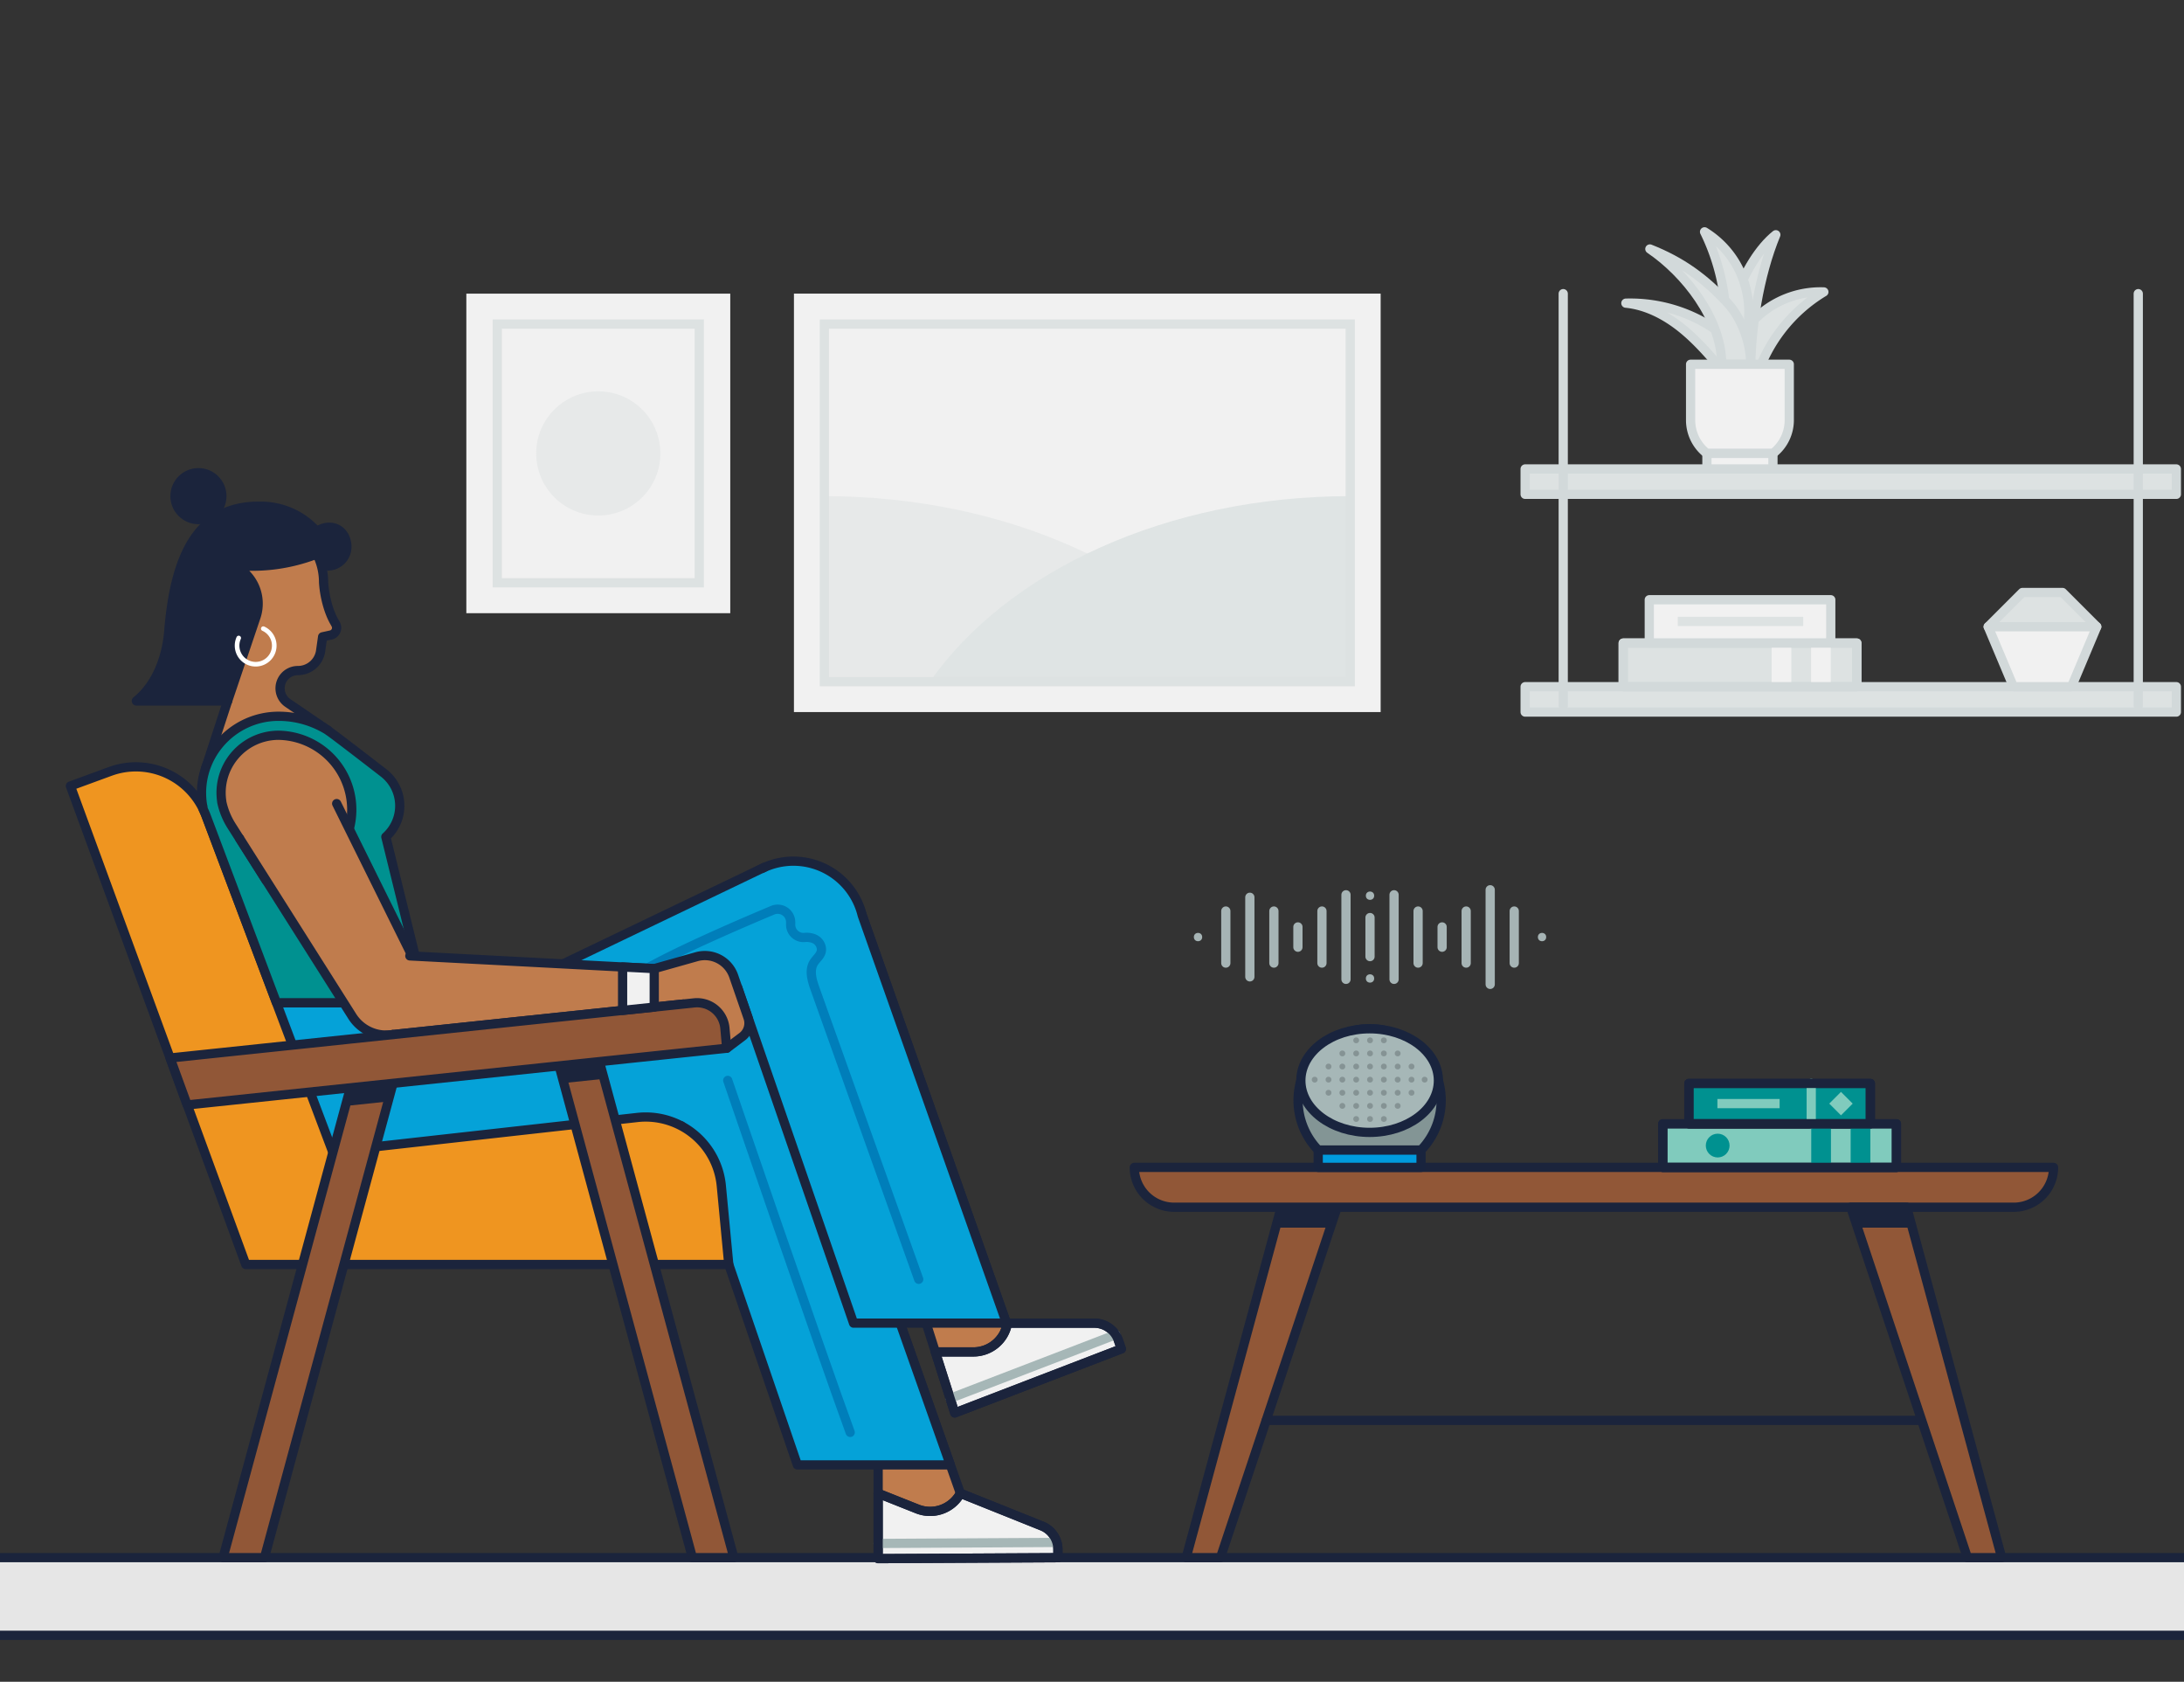 <svg id="Layer_1" data-name="Layer 1" xmlns="http://www.w3.org/2000/svg" viewBox="0 0 840 646.72"><rect x="0" y="0" width="840" height="646.72" fill="#333333" stroke="none"/><defs><style>.cls-1{fill:#e6e6e6;}.cls-1,.cls-10,.cls-15,.cls-2,.cls-25,.cls-26,.cls-28,.cls-31,.cls-32,.cls-9{stroke:#1b243c;}.cls-1,.cls-10,.cls-13,.cls-15,.cls-17,.cls-18,.cls-2,.cls-20,.cls-24,.cls-25,.cls-26,.cls-27,.cls-28,.cls-3,.cls-30,.cls-31,.cls-32,.cls-33,.cls-4,.cls-5,.cls-6,.cls-9{stroke-linecap:round;stroke-linejoin:round;}.cls-1,.cls-13,.cls-14,.cls-17,.cls-18,.cls-20,.cls-21,.cls-27,.cls-3,.cls-30,.cls-4,.cls-5,.cls-6{stroke-width:3.55px;}.cls-2{fill:#915737;}.cls-10,.cls-15,.cls-2,.cls-25,.cls-26,.cls-28,.cls-31,.cls-32,.cls-9{stroke-width:3.55px;}.cls-3{fill:#839595;}.cls-3,.cls-4,.cls-5{stroke:#19243e;}.cls-4{fill:#a6b7b7;}.cls-5{fill:#009bde;}.cls-14,.cls-15,.cls-20,.cls-21,.cls-24,.cls-27,.cls-30,.cls-33,.cls-6{fill:none;}.cls-6{stroke:#a6b4b5;}.cls-7{fill:#a6b4b5;}.cls-8{fill:#859394;}.cls-12,.cls-9{fill:#80cbbd;}.cls-10,.cls-11{fill:#009190;}.cls-13,.cls-18,.cls-19,.cls-26{fill:#f1f1f1;}.cls-13,.cls-14{stroke:#80cbbd;}.cls-14,.cls-21{stroke-miterlimit:10;}.cls-16,.cls-32{fill:#1b243c;}.cls-17{fill:#dde2e2;}.cls-17,.cls-18,.cls-20{stroke:#d2d9da;}.cls-21{stroke:#dde2e2;}.cls-22{fill:#e7e9e9;}.cls-23{fill:#dfe4e4;}.cls-24{stroke:#fd6b6b;stroke-width:2.3px;}.cls-25{fill:#c07c4d;}.cls-27{stroke:#a6b7b7;}.cls-28,.cls-29{fill:#05a2d8;}.cls-30{stroke:#007eba;}.cls-31{fill:#ef9520;}.cls-33{stroke:#fff;stroke-width:1.78px;}</style></defs><rect class="cls-1" x="-11.49" y="598.98" width="944.35" height="29.87"/><polygon class="cls-2" points="456.23 598.98 469.41 598.98 514.29 464.23 492.75 464.23 456.23 598.98"/><path class="cls-2" d="M436.27,448.91H789.83a0,0,0,0,1,0,0v0a15.32,15.32,0,0,1-15.32,15.32H451.59a15.32,15.32,0,0,1-15.32-15.32v0a0,0,0,0,1,0,0Z"/><polygon class="cls-2" points="769.88 598.98 756.7 598.98 711.82 464.23 733.35 464.23 769.88 598.98"/><path class="cls-3" d="M546.56,442.25a27.52,27.52,0,1,0-39.56,0Z"/><ellipse class="cls-4" cx="526.78" cy="415.53" rx="26.45" ry="19.92"/><rect class="cls-5" x="507" y="442.25" width="39.56" height="6.66"/><line class="cls-6" x1="499.2" y1="356.44" x2="499.2" y2="364.24"/><line class="cls-6" x1="508.44" y1="370.35" x2="508.44" y2="350.33"/><line class="cls-6" x1="517.69" y1="376.6" x2="517.69" y2="344.08"/><line class="cls-6" x1="471.47" y1="370.35" x2="471.47" y2="350.33"/><line class="cls-6" x1="489.96" y1="370.35" x2="489.96" y2="350.33"/><line class="cls-6" x1="480.71" y1="375.64" x2="480.71" y2="345.04"/><circle class="cls-7" cx="460.78" cy="360.34" r="1.6"/><line class="cls-6" x1="526.93" y1="367.85" x2="526.93" y2="352.84"/><circle class="cls-7" cx="526.93" cy="344.43" r="1.6"/><circle class="cls-7" cx="526.93" cy="376.26" r="1.6"/><line class="cls-6" x1="554.66" y1="364.24" x2="554.66" y2="356.44"/><line class="cls-6" x1="545.42" y1="350.33" x2="545.42" y2="370.35"/><line class="cls-6" x1="536.18" y1="344.08" x2="536.18" y2="376.6"/><line class="cls-6" x1="582.4" y1="350.33" x2="582.4" y2="370.35"/><line class="cls-6" x1="563.91" y1="350.33" x2="563.91" y2="370.35"/><line class="cls-6" x1="573.15" y1="342.15" x2="573.15" y2="378.53"/><circle class="cls-7" cx="593.09" cy="360.34" r="1.6"/><circle class="cls-8" cx="526.93" cy="430.3" r="1.12"/><circle class="cls-8" cx="532.25" cy="430.3" r="1.12"/><circle class="cls-8" cx="521.61" cy="430.3" r="1.12"/><circle class="cls-8" cx="526.93" cy="415.17" r="1.12"/><circle class="cls-8" cx="532.25" cy="415.17" r="1.12"/><circle class="cls-8" cx="542.89" cy="415.17" r="1.12"/><circle class="cls-8" cx="542.89" cy="410.13" r="1.12"/><circle class="cls-8" cx="537.57" cy="415.17" r="1.12"/><circle class="cls-8" cx="547.94" cy="415.17" r="1.12"/><circle class="cls-8" cx="537.57" cy="410.13" r="1.12"/><circle class="cls-8" cx="537.57" cy="405.09" r="1.12"/><circle class="cls-8" cx="521.61" cy="415.17" r="1.12"/><circle class="cls-8" cx="526.93" cy="410.13" r="1.12"/><circle class="cls-8" cx="526.93" cy="405.09" r="1.12"/><circle class="cls-8" cx="526.93" cy="400.05" r="1.12"/><circle class="cls-8" cx="532.25" cy="400.05" r="1.12"/><circle class="cls-8" cx="521.61" cy="400.05" r="1.12"/><circle class="cls-8" cx="532.25" cy="410.13" r="1.12"/><circle class="cls-8" cx="521.61" cy="410.13" r="1.12"/><circle class="cls-8" cx="526.93" cy="420.21" r="1.12"/><circle class="cls-8" cx="532.25" cy="420.21" r="1.12"/><circle class="cls-8" cx="542.89" cy="420.21" r="1.12"/><circle class="cls-8" cx="537.57" cy="420.21" r="1.12"/><circle class="cls-8" cx="521.61" cy="420.21" r="1.12"/><circle class="cls-8" cx="526.93" cy="425.26" r="1.12"/><circle class="cls-8" cx="532.25" cy="425.26" r="1.12"/><circle class="cls-8" cx="537.57" cy="425.26" r="1.12"/><circle class="cls-8" cx="521.61" cy="425.26" r="1.12"/><circle class="cls-8" cx="516.29" cy="415.17" r="1.12"/><circle class="cls-8" cx="510.97" cy="415.17" r="1.12"/><circle class="cls-8" cx="505.65" cy="415.17" r="1.12"/><circle class="cls-8" cx="516.29" cy="410.13" r="1.12"/><circle class="cls-8" cx="516.29" cy="405.09" r="1.12"/><circle class="cls-8" cx="516.29" cy="420.21" r="1.12"/><circle class="cls-8" cx="516.29" cy="425.26" r="1.12"/><circle class="cls-8" cx="510.97" cy="410.13" r="1.12"/><circle class="cls-8" cx="510.97" cy="420.21" r="1.12"/><circle class="cls-8" cx="532.25" cy="405.09" r="1.12"/><circle class="cls-8" cx="521.61" cy="405.09" r="1.12"/><rect class="cls-9" x="676.09" y="395.59" width="16.77" height="89.86" transform="translate(1124.99 -243.95) rotate(90)"/><rect class="cls-10" x="676.71" y="389.48" width="15.53" height="69.8" transform="translate(1108.85 -260.09) rotate(90)"/><rect class="cls-11" x="711.79" y="432.14" width="7.58" height="16.77"/><rect class="cls-11" x="696.63" y="432.14" width="7.58" height="16.77"/><circle class="cls-11" cx="660.65" cy="440.52" r="4.57"/><rect class="cls-12" x="704.88" y="421.19" width="6.38" height="6.38" transform="translate(507.47 -376.38) rotate(45)"/><line class="cls-13" x1="696.63" y1="432.14" x2="696.63" y2="416.62"/><line class="cls-14" x1="660.54" y1="424.38" x2="684.47" y2="424.38"/><line class="cls-15" x1="487.06" y1="546.19" x2="738.27" y2="546.19"/><polygon class="cls-16" points="511.67 472.09 514.29 464.23 492.75 464.23 490.62 472.09 511.67 472.09"/><polygon class="cls-16" points="735.48 472.09 733.35 464.23 711.82 464.23 714.43 472.09 735.48 472.09"/><rect class="cls-17" x="586.59" y="264.06" width="250.47" height="9.76"/><rect class="cls-17" x="586.59" y="180.33" width="250.47" height="9.76"/><line class="cls-17" x1="601.24" y1="271.32" x2="601.24" y2="112.92"/><line class="cls-17" x1="822.41" y1="271.32" x2="822.41" y2="112.92"/><polygon class="cls-17" points="793.28 227.84 785.56 227.84 777.85 227.84 764.69 241 785.56 241 806.44 241 793.28 227.84"/><polygon class="cls-18" points="785.56 241 764.69 241 774.39 264.06 785.56 264.06 796.74 264.06 806.44 241 785.56 241"/><rect class="cls-17" x="660.85" y="210.75" width="16.77" height="89.86" transform="translate(924.92 -413.56) rotate(90)"/><rect class="cls-18" x="660.9" y="204.06" width="16.68" height="69.8" transform="translate(908.2 -430.28) rotate(90)"/><rect class="cls-19" x="696.56" y="247.3" width="7.58" height="16.77"/><rect class="cls-19" x="681.4" y="247.3" width="7.58" height="16.77"/><rect class="cls-20" x="660.85" y="210.75" width="16.77" height="89.86" transform="translate(924.92 -413.56) rotate(90)"/><line class="cls-21" x1="645.31" y1="238.96" x2="693.55" y2="238.96"/><rect class="cls-19" x="337.73" y="80.54" width="160.91" height="225.66" transform="translate(611.56 -224.82) rotate(90)"/><path class="cls-22" d="M317.06,190.79v71.34H478.72C449.16,219.84,387.87,190.79,317.06,190.79Z"/><path class="cls-23" d="M519.31,190.79v71.34H357.66C387.22,219.84,448.5,190.79,519.31,190.79Z"/><rect class="cls-21" x="317.06" y="124.62" width="202.26" height="137.51"/><rect class="cls-19" x="179.36" y="112.92" width="101.51" height="122.88"/><rect class="cls-21" x="180.37" y="135.52" width="99.48" height="77.68" transform="translate(55.75 404.47) rotate(-90)"/><circle class="cls-22" cx="230.11" cy="174.36" r="23.88"/><path class="cls-17" d="M663.2,143.07a43.85,43.85,0,0,1,14.45-22.81,35.73,35.73,0,0,1,23.83-8,59.28,59.28,0,0,0-26,33.15C671.21,145.9,667.26,144.56,663.2,143.07Z"/><path class="cls-17" d="M673.32,143.61c-.06-17.09,3.18-37.54,9.69-53.34-12.67,10.13-21.9,36.48-20.12,52.6Z"/><path class="cls-17" d="M669.72,105.62A35.21,35.21,0,0,0,655.6,89.15a80.76,80.76,0,0,1,8.24,37.72l8,.88A37.06,37.06,0,0,0,669.72,105.62Z"/><path class="cls-17" d="M662.89,142.87c-5.08-6-10.21-12-16.34-16.88s-13.41-8.65-21.21-9.41a58,58,0,0,1,38.18,12.91c5.18,4.22,9.93,10.4,8.71,17"/><path class="cls-17" d="M662.19,140.08c0-17.38-14-35.1-27.63-44.34,12.11,4.77,21.07,11.25,29.9,20.81,5.25,5.67,8.89,15,8.89,23.53Z"/><path class="cls-18" d="M656.49,174.36h25.43a16.23,16.23,0,0,0,6.26-12.81V140.08H650.23v21.47A16.23,16.23,0,0,0,656.49,174.36Z"/><rect class="cls-18" x="656.51" y="174.36" width="25.39" height="5.97"/><rect class="cls-15" x="676.09" y="395.59" width="16.77" height="89.86" transform="translate(1124.99 -243.95) rotate(90)"/><rect class="cls-15" x="676.71" y="389.48" width="15.53" height="69.8" transform="translate(1108.85 -260.09) rotate(90)"/><circle class="cls-24" cx="283.53" cy="412.6" r="27"/><polyline class="cls-25" points="259.72 425.34 337.75 563.31 337.75 574.27 364.96 595.83 371.61 580.54 309 403.59"/><path class="cls-26" d="M406.89,599v-3.14a9.74,9.74,0,0,0-6.13-9.05L369.4,574.24l-.23.39a13.25,13.25,0,0,1-16.34,5.63l-15.08-6v25.1Z"/><line class="cls-27" x1="337.75" y1="593.52" x2="406.24" y2="593.13"/><path class="cls-28" d="M289.25,439,170.36,463.56A53.4,53.4,0,0,1,108.22,426L96.66,385.59H283.53Z"/><path class="cls-29" d="M309,403.59h0a27,27,0,0,0-51.64,15.61h0a26.45,26.45,0,0,0,1.44,4.21l47.89,139.9h58.83Z"/><path class="cls-15" d="M262.05,432.94l44.63,130.37h58.83L309,403.59h0a27,27,0,0,0-25.46-18"/><polyline class="cls-25" points="281.32 370.85 356.23 508.82 359.72 519.8 379.74 530.58 385.6 519.87 387.11 508.82 330.6 349.1"/><path class="cls-28" d="M331.63,352a27.24,27.24,0,1,0-51.95,16.05h0l48.61,140.75h58.83Z"/><polyline class="cls-28" points="294.06 333.47 185.42 385.59 283.8 385.59"/><path class="cls-30" d="M249.14,372.23c13-7.27,36.37-17.32,48.1-22.24a5,5,0,0,1,6.86,4.83l0,.54a4.93,4.93,0,0,0,5.48,5.12,7.58,7.58,0,0,1,3.17.38,4.7,4.7,0,0,1,3.15,3.65c.38,2.59-1.79,3.84-2.92,5.69-1.8,2.95-.68,6.74.48,10l39.89,111.74"/><path class="cls-31" d="M127.91,442.81,79.14,313.47a28.72,28.72,0,0,0-36.75-16.83l-15.31,5.61,67.45,184H280.3L277.43,456a29.22,29.22,0,0,0-32.34-26.28Z"/><polygon class="cls-2" points="228.93 402.27 212.99 402.27 266.31 598.98 282.25 598.98 228.93 402.27"/><polygon class="cls-2" points="139.11 402.27 155.04 402.27 101.73 598.98 85.79 598.98 139.11 402.27"/><polygon class="cls-16" points="212.99 403.94 216.4 416.52 231.9 414.89 228.93 403.94 212.99 403.94"/><polygon class="cls-16" points="138.57 405.94 133.33 425.25 149.74 423.52 154.97 404.21 138.57 405.94"/><path class="cls-32" d="M118.66,210.27c0-4.08,3.92-7.53,8-7.53s6.76,3.45,6.76,7.53a7.38,7.38,0,1,1-14.76,0Z"/><polygon class="cls-25" points="126.04 280.76 126.04 280.76 126.04 280.76 126.04 280.76"/><path class="cls-25" d="M114.57,257.86h0a8.82,8.82,0,0,0,8.78-7.8l.73-5.18,3.17-.7a2.82,2.82,0,0,0,1.78-4.27l0-.06c-2.72-4.31-4.29-10.9-4.58-16a24,24,0,0,0-24.68-24c-12.89.33-23.42,11.69-23.42,24.58v6.38a29,29,0,0,0,4.25,15.12L86.1,255c3.45,5.65,1,2.5-2.56,8.08l4,6.5-8.4,25.71,28.91,18.15s10.82-37.52,18-32.66l-15.29-10.41A6.83,6.83,0,0,1,114.57,257.86Z"/><path class="cls-10" d="M78,310.05c.06.38.12.77.17,1.16.36.73.68,1.48,1,2.26l27,71.68.18.44H164.1l-15.7-63.78a16,16,0,0,0-1-24.71s-19.23-14.91-21-16l-.41-.31h0l0,0a35.78,35.78,0,0,0-18.86-5.35,29.68,29.68,0,0,0-22.62,10.45,29.31,29.31,0,0,0-6.63,23.67Z"/><path class="cls-25" d="M105.21,339.4c0,.17,0,.33,0,.49.65.05,1.32.08,2,.08a28.62,28.62,0,0,0,0-57.23,22.1,22.1,0,0,0-21.91,25.5l0,.15a27.94,27.94,0,0,0,3.75,9.19l13.32,21Z"/><circle class="cls-32" cx="76.32" cy="190.79" r="9.02"/><path class="cls-25" d="M92.17,322.43l43.14,68.13h0a15.5,15.5,0,0,0,27.53-14.08h0l0-.09c-.21-.47-.43-.93-.68-1.37l-32.67-66"/><path class="cls-25" d="M150.86,397.86,262.75,386.1l16.79,17,5.91-4.44a6.51,6.51,0,0,0,2.25-7.34l-5.51-15.95a11.74,11.74,0,0,0-14.3-7.47l-16.26,4.58-94-4.9"/><path class="cls-2" d="M278.81,395.34A10.76,10.76,0,0,0,267,385.65L65.42,406.84,72,424.9l207.5-21.81Z"/><path class="cls-15" d="M406.89,599v-3.14a9.74,9.74,0,0,0-6.13-9.05L369.4,574.24l-.23.39a13.25,13.25,0,0,1-16.34,5.63l-15.08-6v25.1Z"/><path class="cls-26" d="M430.13,515.37a9.76,9.76,0,0,0-9.21-6.55H387.48a13.28,13.28,0,0,1-13.08,11.05H359.74l7.47,23.47,64.08-24.63Z"/><line class="cls-27" x1="365.51" y1="537.7" x2="429.09" y2="513.26"/><path class="cls-32" d="M90.51,217.73H97a68.44,68.44,0,0,0,29.28-6.57h0a28.64,28.64,0,0,0-25.91-16.5h-.86c-23.2,0-32.22,18.59-34.6,48.06-.81,10-4.66,20.52-12.47,26.83H87.56l10.89-32.27A16.19,16.19,0,0,0,90.51,217.73Z"/><path class="cls-33" d="M101.27,241.75a7.15,7.15,0,1,1-9.46,3.59"/><path class="cls-30" d="M327,550.81c-10.94-29.84-47.1-135.35-47.1-135.35"/><path class="cls-15" d="M430.13,515.37a9.76,9.76,0,0,0-9.21-6.55H387.48a13.28,13.28,0,0,1-13.08,11.05H359.74l7.47,23.47,64.08-24.63Z"/><polygon class="cls-26" points="239.46 388.55 239.46 388.55 251.63 387.27 251.63 372.47 239.46 371.84 239.46 388.55"/></svg>